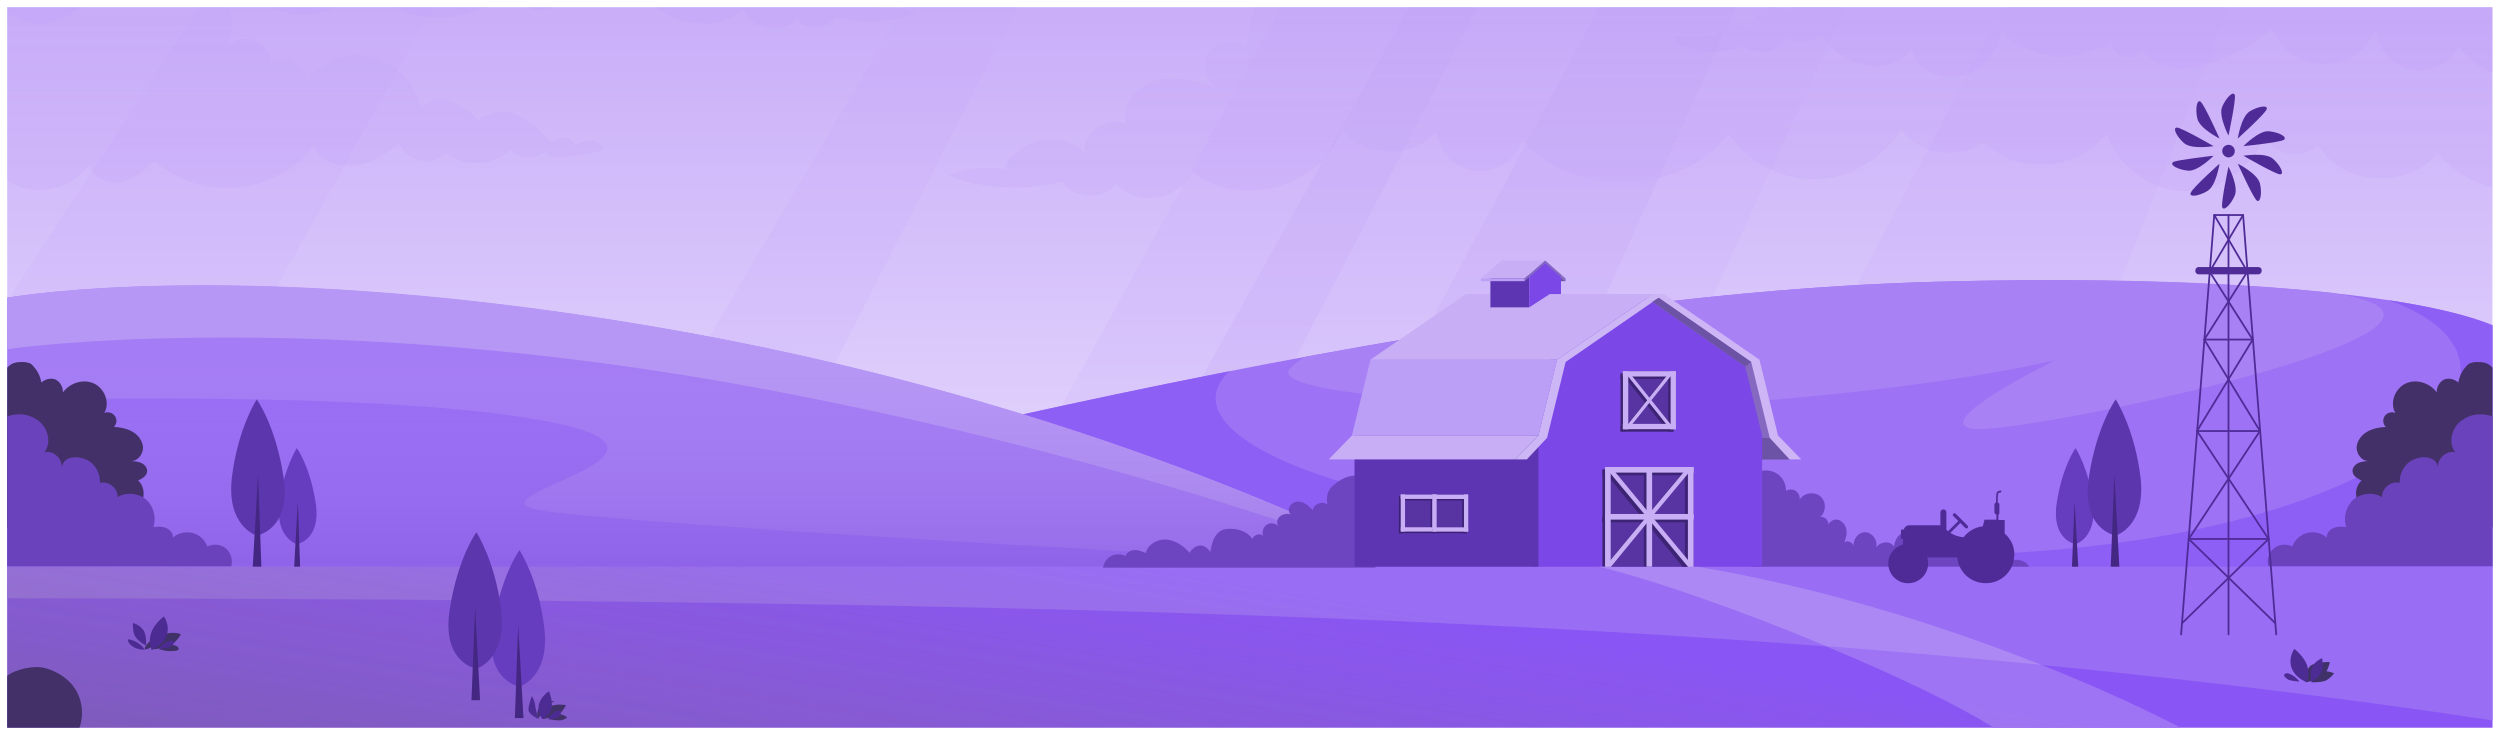 <svg width="1388" height="408" viewBox="0 0 1388 408" fill="none" xmlns="http://www.w3.org/2000/svg">
<g clip-path="url(#clip0_3429:22292)" filter="url(#filter0_d_3429:22292)">
<path d="M1383.82 -235H4V684.496H1383.82V-235Z" fill="url(#paint0_linear_3429:22292)"/>
<path d="M1383.82 -27.93C1381.06 -26.09 1379.58 -23.884 1380.5 -21.493C1376.27 -31.975 1366.15 -39.883 1354.93 -41.538C1343.71 -43.193 1331.75 -38.412 1324.76 -29.585C1326.97 -43.929 1315.93 -59.008 1301.76 -61.399C1287.41 -63.79 1272.14 -53.308 1269.38 -39.147C1269.02 -52.388 1249.15 -59.744 1240.13 -49.997C1239.95 -63.606 1231.48 -76.663 1219.16 -82.18C1206.83 -87.697 1191.38 -85.306 1181.26 -76.479C1184.57 -94.869 1169.48 -112.707 1151.64 -118.224C1135.08 -123.189 1118.34 -116.753 1103.25 -109.213C1101.23 -129.258 1082.83 -143.97 1064.07 -151.326C1035.55 -162.36 1001.88 -161.256 975.391 -145.993C948.898 -130.729 930.685 -100.754 931.972 -70.226C912.471 -80.525 884.691 -69.123 878.252 -47.974C875.676 -65.997 857.83 -80.525 839.617 -79.421C821.403 -78.318 805.397 -61.767 805.029 -43.561C800.614 -51.101 788.288 -50.917 782.4 -44.48C776.513 -38.044 776.329 -27.746 779.641 -19.654C774.122 -24.803 763.267 -19.838 763.451 -12.298C757.932 -30.32 732.359 -35.837 716.353 -25.907C700.347 -15.976 693.172 3.885 692.252 22.827C686.733 17.677 676.982 18.229 672.199 23.93C667.416 29.631 668.52 39.377 674.407 43.975C663.736 40.849 652.514 37.906 641.843 40.665C631.173 43.423 621.79 54.641 625.101 65.123C615.167 59.606 600.633 69.537 602.288 80.755C589.594 67.698 564.022 73.031 557.398 89.95C546.912 88.295 536.057 89.582 526.123 93.628C546.36 100.984 568.989 102.087 589.778 96.754C596.217 106.501 612.591 107.236 619.766 98.041C630.805 111.098 655.641 107.052 661.712 91.053C687.653 112.937 734.383 99.88 745.237 67.698C757.196 83.697 784.424 84.433 797.302 69.169C798.59 80.203 808.341 89.766 819.379 90.869C830.418 91.973 841.824 84.617 845.32 74.135C874.02 106.869 933.26 104.846 959.753 70.273C970.239 86.088 989.373 96.018 1008.32 95.467C1027.27 94.915 1045.85 84.065 1055.42 67.698C1065.35 81.858 1087.62 85.352 1101.41 74.87C1119.63 93.444 1154.21 90.869 1169.67 70.089C1175.56 88.295 1193.59 101.719 1212.72 102.087C1231.85 102.455 1250.43 89.766 1257.06 71.744C1262.21 82.41 1278.77 84.984 1287.05 76.525C1300.11 98.961 1337.27 101.535 1353.28 80.939C1361.19 90.318 1371.86 96.938 1383.63 100.248V-27.93H1383.82Z" fill="url(#paint1_linear_3429:22292)"/>
<path d="M486.936 0.759C482.336 -11.195 464.123 -14.873 455.108 -5.678C456.212 -13.769 446.093 -20.758 438.918 -16.712C441.31 -24.252 434.687 -31.975 427.144 -33.998C419.601 -36.021 411.69 -33.814 404.147 -31.608C408.378 -34.734 409.114 -41.722 405.802 -45.768C402.307 -49.814 395.5 -50.181 391.636 -46.687C391.084 -60.112 385.933 -74.088 374.527 -81.26C363.12 -88.249 345.091 -84.387 341.227 -71.514C341.411 -76.847 333.684 -80.341 329.821 -76.663C332.212 -82.364 332.028 -89.536 327.797 -94.317C323.565 -98.915 314.919 -99.099 311.791 -93.765C311.423 -106.638 300.201 -118.408 287.322 -119.144C274.444 -119.879 261.75 -109.765 259.91 -96.892C255.311 -111.971 235.809 -120.063 221.827 -112.707C222.747 -134.407 209.869 -155.556 191.103 -166.406C172.338 -177.256 148.421 -177.991 128.183 -170.267C114.753 -165.118 101.875 -154.636 100.403 -140.476C89.916 -145.809 78.142 -150.406 66.368 -146.728C53.673 -142.867 42.819 -130.177 45.211 -117.305C38.035 -123.557 26.997 -125.212 18.35 -121.35C10.991 -118.04 5.656 -111.052 4 -103.328V3.517C9.519 7.195 16.142 9.218 22.765 9.218C36.38 9.034 49.074 -0.529 53.305 -13.585C64.16 1.127 88.813 2.965 101.691 -10.091C111.442 -2.735 127.264 -5.126 134.255 -15.241C141.062 -3.655 154.124 4.069 167.554 4.437C180.984 4.804 194.415 -2.184 201.958 -13.402C220.723 11.057 262.67 12.528 282.907 -10.643C285.482 -3.103 293.393 2.046 301.304 1.31C309.215 0.575 316.022 -6.229 316.942 -14.137C325.957 -3.287 345.275 -3.839 353.737 -15.057C361.464 7.747 394.396 16.942 412.793 1.494C417.209 12.712 434.687 15.655 442.414 6.46C447.565 13.08 459.155 12.528 463.755 5.54C478.473 9.402 494.479 8.482 508.829 3.333C502.022 0.391 494.295 -0.529 486.936 0.759Z" fill="url(#paint2_linear_3429:22292)"/>
<path d="M328.717 73.951C325.405 73.951 322.094 74.87 319.15 76.709C318.23 73.399 313.999 71.376 310.871 72.847C309.951 73.399 309.031 74.134 307.927 74.318C305.536 74.87 303.512 72.663 301.856 70.824C297.257 65.491 291.554 60.71 284.747 58.871C277.94 57.032 269.845 58.503 265.061 63.652C267.269 61.261 252.919 53.17 251.263 52.618C244.824 50.595 238.385 50.779 233.417 55.928C230.842 42.504 219.987 30.918 206.741 27.608C193.495 24.298 178.409 29.631 169.946 40.297C169.946 31.102 156.884 25.217 149.893 31.102C150.996 20.068 134.255 12.896 126.896 21.172C132.231 5.724 124.872 -13.034 110.338 -20.574C95.804 -28.113 76.118 -23.332 66.736 -9.907C66.552 -21.125 66.184 -32.711 60.664 -42.274C55.145 -51.837 42.267 -58.273 32.516 -52.94C37.852 -61.951 27.733 -75.192 17.614 -72.617C24.237 -74.088 20.558 -92.294 19.086 -95.788C16.142 -103.144 10.807 -108.294 4 -111.788V95.835C5.656 97.122 7.496 98.225 9.519 99.145C13.567 100.8 17.982 101.535 22.398 101.535C33.068 101.351 43.555 96.018 49.626 87.375C50.914 94.731 59.928 98.593 67.104 97.122C74.463 95.651 80.35 90.318 85.685 85.168C98.011 96.202 115.121 101.719 131.495 100.248C148.053 98.777 163.691 90.317 173.993 77.445C177.857 85.72 188.343 89.214 197.358 87.743C206.373 86.456 214.284 81.306 221.827 75.973C225.506 85.72 240.408 88.662 247.584 80.939C257.886 89.03 274.076 88.111 283.459 79.1C288.242 84.433 297.257 84.984 302.592 80.203C304.616 83.881 309.951 83.697 313.999 83.145C319.702 82.226 325.589 81.49 331.292 80.571C332.212 80.387 333.132 80.203 333.868 79.651C336.26 77.261 332.028 73.767 328.717 73.951Z" fill="url(#paint3_linear_3429:22292)"/>
<path d="M1383.82 -168.796C1378.66 -170.084 1373.15 -170.267 1367.81 -169.348C1348.68 -166.222 1334.88 -149.671 1332.12 -131.097C1326.05 -138.453 1313.91 -144.338 1304.52 -144.522C1297.72 -144.522 1290.91 -141.763 1286.12 -136.798C1281.34 -131.832 1278.77 -125.028 1279.13 -118.224C1273.8 -118.96 1267.36 -120.247 1262.58 -116.753C1258.34 -113.81 1256.5 -107.742 1257.98 -102.96C1251.17 -109.581 1241.79 -113.81 1232.22 -113.626C1222.65 -113.443 1213.09 -108.661 1207.94 -100.754C1205.18 -96.524 1203.7 -91.559 1202.6 -86.777C1200.58 -78.686 1202.05 -71.698 1201.86 -63.79C1195.24 -66.732 1188.43 -68.939 1181.26 -65.445C1174.82 -62.319 1170.22 -55.331 1170.04 -47.974C1144.83 -73.904 1109.69 -37.86 1102.15 -13.585C1096.26 -21.309 1088.9 -28.665 1079.34 -30.136C1069.77 -31.424 1058.73 -23.516 1060.76 -13.953C1053.95 -17.263 1046.77 -20.573 1039.23 -20.022C1030.22 -19.47 1025.98 -12.85 1022.86 -5.31C1019.18 -10.827 1011.27 -13.034 1005.01 -10.643C998.755 -8.252 994.524 -1.816 994.156 4.988C992.5 0.023 985.693 -2 980.91 0.023C975.942 2.046 972.999 7.195 971.895 12.344C967.479 9.034 962.144 8.115 957.545 11.425C955.705 12.712 954.233 14.367 952.21 15.287C949.818 16.39 947.242 16.39 944.667 16.39C939.699 16.39 934.916 16.39 929.949 16.206C928.845 18.229 931.236 20.436 933.444 21.355C943.747 25.953 957.361 25.953 967.848 21.355C974.655 27.608 987.165 25.217 991.212 16.942C997.467 20.068 1005.56 19.7 1011.45 15.655C1022.12 31.838 1046.59 40.481 1061.31 23.378C1064.07 35.148 1078.6 41.584 1090.01 38.09C1101.6 34.596 1109.51 23.378 1111.9 11.609C1110.43 18.597 1134.16 26.505 1138.58 27.24C1151.45 29.447 1161.02 24.298 1172.61 19.517C1172.8 23.378 1175.74 26.872 1179.42 27.792C1183.1 28.711 1187.33 27.24 1189.54 23.93C1193.59 29.631 1200.58 32.941 1207.57 33.861C1214.56 34.596 1221.73 33.125 1228.36 30.734C1239.58 26.689 1252.46 19.884 1261.29 11.609C1265.7 23.195 1277.66 31.47 1290.17 31.654C1302.68 31.838 1314.64 23.562 1319.42 12.161C1319.79 22.827 1328.07 32.573 1338.56 34.596C1348.86 36.803 1360.45 31.102 1365.05 21.539C1369.65 28.344 1376.27 33.493 1384 36.435V-168.796H1383.82Z" fill="url(#paint4_linear_3429:22292)"/>
<path opacity="0.15" d="M1330.1 -235L1100.31 347.409H929.213L1235.53 -235H1330.1Z" fill="#C1A1F7"/>
<path opacity="0.15" d="M1132.14 -235L865.373 347.409H520.051L840.537 -235H1132.14Z" fill="#C1A1F7"/>
<path opacity="0.2" d="M1070.14 -235L806.685 347.409H702.003L1013.47 -235H1070.14Z" fill="#C1A1F7"/>
<path opacity="0.2" d="M942.459 -235L640.004 347.409H587.938L913.575 -235H942.459Z" fill="#C1A1F7"/>
<path opacity="0.15" d="M684.709 -235L387.221 347.409H297.073L639.819 -235H684.709Z" fill="#C1A1F7"/>
<path opacity="0.15" d="M371.215 -235L46.682 347.409H4V163.142L264.141 -235H371.215Z" fill="#C1A1F7"/>
<path d="M1383.82 176.565C1332.12 155.785 1202.05 148.98 1073.08 152.474C813.86 159.647 483.808 243.321 216.676 310.996H1383.82V176.565Z" fill="#9D72F5"/>
<path d="M993.604 217.208C1093.13 208.197 1141.34 195.876 1141.34 195.876C1141.34 195.876 1070.32 230.449 1095.34 234.127C1120.36 237.989 1412.33 176.934 1296.24 158.912V158.728C1234.24 151.924 1153.48 150.085 1073.27 152.475C966.007 155.418 846.423 171.601 724.448 194.221C721.136 196.243 718.376 198.266 716.169 200.657C700.163 218.679 893.889 226.219 993.604 217.208Z" fill="#A881F4"/>
<path d="M1383.82 176.566C1369.83 170.865 1349.96 166.268 1325.86 162.59C1441.4 203.048 1301.95 324.237 993.604 301.434C701.083 279.734 652.514 229.161 682.686 202.128C623.63 213.714 564.39 226.587 505.701 240.195L501.102 310.629H1383.82V176.566Z" fill="#8D5FF5"/>
<path d="M780.745 310.629C780.745 310.629 621.79 224.012 379.862 180.428C137.934 137.028 4 161.303 4 161.303V310.629H780.745Z" fill="#A37BF5"/>
<path d="M426.408 212.427C640.003 252.884 780.745 310.445 780.745 310.445C780.745 310.445 621.79 223.828 379.862 180.244C137.934 136.66 4 161.303 4 161.303V189.807C4 189.807 176.201 165.164 426.408 212.427Z" fill="#B697F5"/>
<path d="M4 218.311C4 218.311 208.213 212.059 302.592 229.713C396.972 247.367 265.429 269.987 295.969 278.446C326.509 286.906 780.56 310.629 780.56 310.629H4V218.311Z" fill="#966AF5"/>
<path d="M780.745 310.629C780.745 310.629 621.79 224.012 379.862 180.428C137.934 137.028 4 161.303 4 161.303V310.629H780.745Z" fill="url(#paint5_linear_3429:22292)"/>
<path d="M1383.82 200.105C1381.24 197.347 1378.85 196.979 1375.17 196.979C1374.06 196.979 1372.78 197.163 1371.67 197.531C1370.57 197.899 1369.83 198.634 1369.1 199.554C1366.89 201.944 1365.42 205.071 1364.87 208.381C1362.84 206.542 1359.53 205.622 1356.96 206.726C1354.38 208.013 1352.72 210.955 1352.91 213.898C1349.04 208.565 1341.5 206.174 1335.61 208.933C1329.73 211.691 1326.6 219.599 1329.91 225.3C1327.89 224.38 1325.31 225.116 1324.02 226.955C1322.74 228.794 1322.92 231.368 1324.58 233.023C1320.9 233.207 1317.22 233.943 1314.09 235.782C1310.96 237.621 1308.57 240.931 1308.39 244.425C1308.39 248.103 1311.15 251.781 1314.64 251.965C1312.62 252.149 1310.59 252.333 1308.94 253.252C1307.28 254.172 1305.81 256.011 1306.18 258.034C1306.55 260.424 1308.94 261.712 1311.15 262.815C1307.28 266.125 1307.1 272.746 1310.41 276.791C1313.72 280.837 1319.61 282.124 1324.58 280.837C1324.58 284.883 1327.15 288.561 1330.46 290.768C1333.77 292.974 1337.82 293.894 1341.87 294.262C1348.31 294.63 1355.3 293.342 1360.08 288.745H1383.82C1383.82 288.561 1383.82 200.105 1383.82 200.105Z" fill="#433068"/>
<path d="M1383.82 227.139C1377.56 225.116 1371.67 225.667 1366.34 229.713C1361 233.759 1359.16 242.034 1363.21 247.184C1358.43 245.712 1352.91 250.678 1353.64 255.643C1352.36 248.103 1342.61 249.023 1337.82 252.333C1334.14 255.091 1332.12 259.689 1332.3 264.102C1327.52 262.815 1322.18 267.229 1322.55 272.01C1317.77 269.068 1311.15 269.619 1306.73 273.297C1302.5 276.975 1300.84 283.412 1302.68 288.561C1300.29 288.377 1297.9 288.193 1295.69 289.113C1293.48 290.032 1291.64 292.055 1291.83 294.446C1288.88 291.871 1284.65 290.952 1280.97 291.871C1277.29 292.791 1273.98 295.733 1272.69 299.411C1269.38 297.756 1265.15 298.124 1262.39 300.514C1259.63 302.905 1258.34 306.951 1259.45 310.445H1383.82V227.139Z" fill="#6A42BC"/>
<path d="M1383.82 310.629H4V684.496H1383.82V310.629Z" fill="#8955F5"/>
<path d="M1383.82 395.958C1000.04 338.214 597.321 329.019 4 328.099V310.629H1383.82V395.958Z" fill="#996DF4"/>
<path d="M4 684.496V439.91C4 439.91 480.312 381.982 851.023 412.693C1221.73 443.404 1383.82 513.653 1383.82 513.653V684.496H4Z" fill="#97880F"/>
<path d="M887.082 310.629C944.85 324.237 1087.62 380.878 1122.75 411.222C1141.89 427.589 1114.48 430.347 1038.49 462.346C964.168 493.608 907.319 537.376 859.486 583.535C811.652 629.694 723.896 684.496 525.386 684.496H982.749C982.749 684.496 1001.7 660.405 1028.19 612.223C1056.52 560.548 1065.35 537.56 1155.13 497.47C1244.73 457.38 1277.29 449.105 1258.53 430.163C1234.98 406.624 1092.03 335.639 941.539 310.445H887.082V310.629Z" fill="#9E74F4"/>
<path d="M1133.06 365.063C1078.05 343.179 1010.53 322.03 941.355 310.445H887.083C916.151 317.249 966.744 334.903 1014.21 354.765C1054.5 357.891 1094.05 361.385 1133.06 365.063Z" fill="#AC88F4"/>
<path d="M1383.82 310.629H4V684.496H1383.82V310.629Z" fill="url(#paint6_linear_3429:22292)"/>
<path d="M4 200.105C6.576 197.347 8.967 196.979 12.647 196.979C13.751 196.979 15.039 197.163 16.142 197.531C17.246 197.899 17.982 198.634 18.718 199.554C20.926 201.944 22.398 205.071 22.95 208.381C24.973 206.542 28.285 205.622 30.86 206.726C33.436 208.013 35.092 210.955 34.908 213.898C38.771 208.565 46.314 206.174 52.202 208.933C58.089 211.691 61.216 219.599 57.905 225.3C59.928 224.38 62.504 225.116 63.792 226.955C65.08 228.794 64.896 231.368 63.24 233.023C66.92 233.207 70.599 233.943 73.727 235.782C76.854 237.621 79.246 240.931 79.43 244.425C79.43 248.103 76.67 251.781 73.175 251.965C75.198 252.149 77.222 252.333 78.878 253.252C80.534 254.172 82.006 256.011 81.638 258.034C81.27 260.424 78.878 261.712 76.67 262.815C80.534 266.125 80.718 272.746 77.406 276.791C74.095 280.837 68.207 282.124 63.24 280.837C63.24 284.883 60.664 288.561 57.353 290.768C54.041 292.974 49.994 293.894 45.946 294.262C39.507 294.63 32.516 293.342 27.733 288.745H4C4 288.561 4 200.105 4 200.105Z" fill="#433068"/>
<path d="M4 227.139C10.255 225.116 16.142 225.667 21.478 229.713C26.813 233.759 28.653 242.034 24.605 247.184C29.389 245.712 34.908 250.678 34.172 255.643C35.46 248.103 45.211 249.023 49.994 252.333C53.673 255.091 55.697 259.689 55.513 264.102C60.297 262.815 65.632 267.229 65.264 272.01C70.047 269.068 76.67 269.619 81.086 273.297C85.317 276.975 86.973 283.412 85.133 288.561C87.525 288.377 89.916 288.193 92.124 289.113C94.332 290.032 96.172 292.055 95.988 294.446C98.931 291.871 103.163 290.952 106.842 291.871C110.522 292.791 113.833 295.733 115.121 299.411C118.433 297.756 122.664 298.124 125.424 300.514C128.183 302.905 129.471 306.951 128.367 310.445H4V227.139Z" fill="#6A42BC"/>
<path d="M153.204 493.057C141.43 492.321 129.655 491.77 117.697 491.402C94.148 490.85 70.415 491.034 46.866 492.137C36.564 492.689 26.077 493.241 15.774 494.16L4 493.792V371.316C4 370.764 10.991 366.35 20.742 366.35C27.181 366.35 35.276 370.764 39.507 375.545C45.946 382.717 47.418 393.935 43.003 402.578C47.786 398.9 55.329 401.107 59.193 405.705C63.056 410.302 64.344 416.739 65.08 422.807C68.207 418.578 72.439 414.716 77.406 413.245C82.558 411.589 88.445 412.325 92.308 416.003C95.988 419.497 97.276 424.83 96.908 429.979C96.54 434.945 94.516 439.91 92.676 444.507C96.908 444.14 101.139 445.795 103.899 448.921C106.658 452.047 107.946 456.461 107.21 460.507C110.706 458.116 115.673 458.3 119.169 460.874C123.768 464.369 123.032 470.437 123.4 475.586C128.919 472.828 136.462 476.69 137.75 482.758C138.67 479.632 143.085 478.713 147.133 479.264C149.341 479.632 151.364 482.391 151.732 484.597C153.204 483.31 155.228 483.126 157.068 483.678C158.907 484.23 160.379 485.517 161.483 486.988C162.403 488.275 163.139 489.747 162.771 491.218C162.035 494.896 155.78 493.241 153.204 493.057Z" fill="#433068"/>
<path d="M1283.37 374.81C1283.37 374.81 1283.37 370.58 1287.41 369.109C1291.46 367.638 1295.88 369.844 1295.88 369.844C1295.88 369.844 1293.85 372.787 1290.72 374.074C1287.41 374.994 1283.37 374.81 1283.37 374.81Z" fill="#403168"/>
<path d="M1280.42 374.81C1280.42 374.81 1279.32 366.166 1284.65 364.695C1289.99 363.224 1293.48 363.592 1293.48 363.592C1293.48 363.592 1292.56 370.028 1288.15 372.051C1283.73 374.258 1280.42 374.81 1280.42 374.81Z" fill="#403168"/>
<path d="M1273.8 356.236C1271.22 360.282 1270.67 365.431 1273.8 369.66C1276.19 372.971 1280.61 374.81 1280.61 374.81C1280.61 374.81 1282.63 370.764 1280.97 365.615C1279.32 360.466 1273.8 356.236 1273.8 356.236Z" fill="#4C2B93"/>
<path d="M1283.37 374.81C1283.37 374.81 1282.08 368.741 1284.1 365.615C1286.13 362.488 1289.25 361.385 1289.25 361.385C1289.25 361.385 1289.99 365.799 1289.25 368.189C1287.97 372.051 1283.37 374.81 1283.37 374.81Z" fill="#4C2B93"/>
<path d="M1276.56 374.442C1275.64 372.603 1271.22 369.293 1269.2 369.844C1267.18 370.396 1268.28 372.051 1270.49 373.339C1271.96 374.074 1276.56 374.442 1276.56 374.442Z" fill="#4C2B93"/>
<path d="M298.729 394.855C298.729 394.855 296.889 390.441 300.753 387.499C304.432 384.556 307.928 385.292 307.928 385.292C307.928 385.292 303.328 386.947 302.592 388.786C302.04 390.809 298.729 394.855 298.729 394.855Z" fill="#403168"/>
<path d="M301.305 395.222C301.305 395.222 302.041 390.441 305.352 388.418C308.664 386.395 314.183 387.499 314.183 387.499C314.183 387.499 312.159 392.096 309.032 393.383C305.352 394.487 301.305 395.222 301.305 395.222Z" fill="#403168"/>
<path d="M304.432 395.222C304.432 395.222 307.559 392.28 310.319 392.464C313.078 392.648 314.918 394.303 314.918 394.303C314.918 394.303 313.078 395.958 310.687 395.958C308.111 395.958 304.432 395.222 304.432 395.222Z" fill="#403168"/>
<path d="M301.305 395.222C301.305 395.222 298.177 392.464 299.097 387.499C300.201 382.533 304.8 379.775 304.8 379.775C304.8 379.775 307.008 385.108 306.272 388.97C305.72 392.832 301.305 395.222 301.305 395.222Z" fill="#4C2B93"/>
<path d="M298.913 395.222C298.913 395.222 293.394 392.648 293.394 390.073C293.394 387.499 295.233 382.533 295.233 382.533C295.233 382.533 296.889 384.556 297.073 387.499C297.441 390.257 298.913 395.222 298.913 395.222Z" fill="#4C2B93"/>
<path d="M304.432 395.222C304.432 395.222 307.008 389.889 311.423 390.625C311.423 390.625 312.527 395.406 304.432 395.222Z" fill="#4C2B93"/>
<path d="M80.35 356.604C79.982 353.661 87.157 348.512 88.261 349.432C89.365 350.351 87.157 352.374 85.133 354.397C82.926 356.42 80.35 356.604 80.35 356.604Z" fill="#403168"/>
<path d="M84.214 356.604C84.214 356.604 85.134 349.983 91.021 348.144C96.908 346.305 100.404 348.144 100.404 348.144C100.404 348.144 98.196 352.742 93.965 354.397C89.917 356.236 84.214 356.604 84.214 356.604Z" fill="#403168"/>
<path d="M98.932 355.5C98.196 354.029 92.125 352.558 88.261 356.42C88.261 356.42 92.309 357.707 94.7 357.523C97.092 357.339 100.036 357.523 98.932 355.5Z" fill="#403168"/>
<path d="M91.02 338.214C93.596 342.26 94.148 347.409 91.02 351.638C88.629 354.949 84.213 356.788 84.213 356.788C84.213 356.788 82.189 352.742 83.845 347.593C85.501 342.259 91.02 338.214 91.02 338.214Z" fill="#4C2B93"/>
<path d="M81.086 354.397C81.086 354.397 81.638 348.144 79.246 345.386C76.855 342.443 73.727 341.892 73.727 341.892C73.727 341.892 73.727 346.489 74.647 348.512C76.303 352.19 81.086 354.397 81.086 354.397Z" fill="#4C2B93"/>
<path d="M88.261 356.236C89.181 354.397 93.597 351.087 95.62 351.638C97.644 352.19 96.54 353.845 94.332 355.132C92.677 356.052 88.261 356.236 88.261 356.236Z" fill="#4C2B93"/>
<path d="M80.35 356.604C80.35 356.604 77.406 351.822 71.151 350.903C71.151 350.903 70.415 352.926 73.727 354.949C77.038 357.155 80.35 356.604 80.35 356.604Z" fill="#4C2B93"/>
<path d="M1152.37 244.793C1152.37 244.793 1145.02 254.724 1141.89 275.32C1138.76 295.917 1152.37 298.124 1152.37 298.124C1152.37 298.124 1164.33 294.63 1162.13 275.32C1159.73 256.195 1152.37 244.793 1152.37 244.793Z" fill="#663DBF"/>
<path d="M1151.82 274.217L1150.35 310.629H1153.85L1151.82 274.217Z" fill="#442783"/>
<path d="M1174.64 217.76C1174.64 217.76 1164.15 231.92 1159.73 260.976C1155.32 290.216 1174.64 293.342 1174.64 293.342C1174.64 293.342 1191.56 288.377 1188.43 261.16C1185.12 233.759 1174.64 217.76 1174.64 217.76Z" fill="#5C36AD"/>
<path d="M1173.9 259.321L1171.88 310.629H1176.66L1173.9 259.321Z" fill="#442783"/>
<path d="M164.795 244.793C164.795 244.793 172.154 254.724 175.281 275.32C178.409 295.917 164.795 298.124 164.795 298.124C164.795 298.124 152.836 294.63 155.044 275.32C157.436 256.195 164.795 244.793 164.795 244.793Z" fill="#663DBF"/>
<path d="M165.346 274.217L166.634 310.629H163.323L165.346 274.217Z" fill="#442783"/>
<path d="M142.533 217.76C142.533 217.76 153.02 231.92 157.435 260.976C161.851 290.216 142.533 293.342 142.533 293.342C142.533 293.342 125.608 288.377 128.735 261.16C132.047 233.759 142.533 217.76 142.533 217.76Z" fill="#5C36AD"/>
<path d="M143.269 259.321L145.109 310.629H140.326L143.269 259.321Z" fill="#442783"/>
<path d="M288.426 301.434C288.426 301.434 277.94 315.594 273.524 344.834C269.109 374.074 288.426 377.2 288.426 377.2C288.426 377.2 305.352 372.235 302.224 344.834C299.097 317.617 288.426 301.434 288.426 301.434Z" fill="#663DBF"/>
<path d="M287.69 343.179L285.851 394.671H290.634L287.69 343.179Z" fill="#442783"/>
<path d="M264.509 291.503C264.509 291.503 254.023 305.664 249.607 334.903C245.192 364.143 264.509 367.27 264.509 367.27C264.509 367.27 281.435 362.304 278.307 334.903C274.996 307.686 264.509 291.503 264.509 291.503Z" fill="#5C36AD"/>
<path d="M263.773 333.248L261.75 384.74H266.533L263.773 333.248Z" fill="#442783"/>
<path d="M972.999 310.445L973.183 310.629H1126.62C1124.59 307.135 1119.44 305.664 1115.95 307.686C1113.56 304.192 1108.22 303.457 1104.91 306.031C1104.17 304.192 1102.33 302.721 1100.31 302.537C1098.29 302.537 1096.26 303.825 1095.53 305.664C1094.61 304.192 1093.32 302.721 1091.48 302.353C1089.82 301.986 1087.62 302.905 1087.25 304.744C1086.51 302.721 1084.67 301.066 1082.46 300.698C1080.26 300.33 1078.05 301.434 1076.76 303.089C1077.13 301.25 1076.21 299.043 1074.37 298.308C1072.53 297.572 1070.32 298.124 1069.22 299.595C1069.59 295.917 1068.67 292.975 1065.35 291.503C1062.96 290.4 1059.28 290.216 1056.89 291.503C1053.58 293.158 1052.48 295.181 1051.37 299.411C1049.53 295.917 1043.83 296.653 1041.62 299.963C1042.73 296.101 1039.6 291.687 1035.73 291.503C1031.69 291.319 1028.38 295.733 1029.3 299.595C1028.93 297.204 1025.8 295.733 1023.96 297.02C1024.88 294.814 1025.62 292.239 1025.06 289.664C1024.51 287.274 1022.67 285.067 1020.28 284.515C1018.26 284.147 1015.87 285.435 1015.13 287.274C1015.31 284.883 1012.92 282.492 1010.53 283.044C1014.03 280.286 1014.03 274.217 1010.53 271.458C1007.22 268.7 1001.33 269.619 999.124 273.481C999.492 271.642 998.572 269.619 996.916 268.516C995.26 267.413 993.052 267.596 991.581 268.516C991.764 264.838 989.741 260.976 986.613 258.953C983.486 256.93 979.254 256.563 975.943 258.218C974.287 258.953 972.999 259.505 972.079 260.976C971.159 262.447 970.791 264.286 970.607 266.125C968.768 277.159 968.768 288.377 970.423 299.411C970.423 302.537 970.791 308.606 972.999 310.445Z" fill="#6D45C0"/>
<path d="M763.634 310.629C766.026 308.054 767.13 304.376 767.498 300.514C768.234 291.503 767.682 282.308 766.21 273.481C764.922 265.574 760.691 259.137 751.676 260.057C747.077 260.424 742.845 262.999 739.534 266.125C736.59 268.884 736.406 272.562 736.958 276.24C734.382 273.849 729.231 275.688 728.863 279.366C727.391 277.711 725.736 276.056 723.712 275.136C721.688 274.217 719.112 274.217 717.273 275.688C715.433 277.159 714.881 279.918 716.537 281.573C714.513 281.021 712.305 281.389 710.65 282.676C708.994 283.963 708.626 286.538 709.73 288.193C708.074 286.354 705.13 285.986 703.107 287.458C701.083 288.929 700.347 291.871 701.635 294.078C700.163 291.503 696.3 292.791 695.196 295.181C693.172 291.687 688.757 290.032 684.709 289.664C682.501 289.48 680.11 289.48 678.086 290.584C674.038 292.607 672.751 297.756 672.015 302.353C671.095 301.25 669.991 299.963 668.703 299.411C665.392 297.756 662.08 300.147 660.424 302.905C657.113 299.043 652.697 296.101 647.73 295.549C642.763 295.181 637.243 298.124 636.14 303.089C634.116 302.169 632.092 301.25 629.884 301.434C627.677 301.434 625.469 302.721 624.917 304.744C622.525 303.457 619.214 303.457 616.822 304.744C614.43 306.031 612.775 308.422 612.407 311.18H763.634V310.629Z" fill="#6D45C0"/>
<path d="M993.604 251.046H971.711V237.805L911.183 163.694L917.622 159.28L973.919 195.692L984.773 237.805L993.604 251.046Z" fill="#8569C0"/>
<path d="M993.605 251.046L982.566 239.092H971.711V251.046H993.605Z" fill="#6C53A6"/>
<path d="M850.471 237.805L860.774 195.692L912.287 160.016L968.951 199.554L978.334 237.805V310.629H850.471V237.805Z" fill="#7B47E7"/>
<path d="M854.151 237.805H752.044V310.629H854.151V237.805Z" fill="#5D35B2"/>
<path d="M750.572 237.805L760.875 195.692H864.453L854.15 237.805H750.572Z" fill="#BB9FF6"/>
<path d="M760.875 195.692L813.86 159.28H917.623L864.454 195.692H760.875Z" fill="#C8AEF5"/>
<path d="M841.273 251.046H737.694L750.573 237.805H854.151L841.273 251.046Z" fill="#C8AEF5"/>
<path d="M923.878 159.28L869.237 196.979L858.935 239.092L847.712 251.046H841.273L854.151 237.805L864.454 195.692L917.623 159.28H923.878Z" fill="#CCB6F6"/>
<path d="M917.623 159.28L972.263 196.979L982.566 239.092L993.604 251.046H1000.04L987.165 237.805L976.863 195.692L923.878 159.28H917.623Z" fill="#CEB5F6"/>
<path d="M968.951 199.554L972.263 196.979L920.934 161.303L917.438 163.51L968.951 199.554Z" fill="#6C53A6"/>
<path d="M869.237 152.108H866.661V149.901L869.237 152.108Z" fill="#6C53A6"/>
<path d="M848.999 148.614H827.474V166.636H848.999V148.614Z" fill="#5D35B2"/>
<path d="M849 166.636L860.406 159.28H866.662V148.614L857.831 140.706L849 148.614V166.636Z" fill="#7B47E7"/>
<path d="M822.139 150.637L833.546 140.706H857.83L846.424 150.637H822.139Z" fill="#C8AEF5"/>
<path d="M846.608 150.637H822.139V152.108H846.608V150.637Z" fill="#BB9FF4"/>
<path d="M846.424 152.108L857.83 142.177V140.706L846.424 150.637V152.108Z" fill="#8569C0"/>
<path d="M869.237 152.108L857.831 142.177V140.706L869.237 150.637V152.108Z" fill="#8569C0"/>
<path d="M940.251 255.275H891.13V310.629H940.251V255.275Z" fill="#5834A2"/>
<path d="M892.784 256.746H889.657V310.445H892.784V256.746Z" fill="#3D2373"/>
<path d="M938.595 256.746H935.468V310.445H938.595V256.746Z" fill="#3D2373"/>
<path d="M915.783 256.746H912.655V310.445H915.783V256.746Z" fill="#3D2373"/>
<path d="M889.708 256.738V259.864H938.829V256.738H889.708Z" fill="#3D2373"/>
<path d="M889.543 282.831V285.958H938.665V282.831H889.543Z" fill="#3D2373"/>
<path d="M935.468 256.746L912.655 284.515H915.783L938.596 256.746H935.468Z" fill="#3D2373"/>
<path d="M892.784 256.746L915.781 284.515H912.654L889.657 256.746H892.784Z" fill="#3D2373"/>
<path d="M934.18 310.629L912.655 284.515H915.783L937.308 310.629H934.18Z" fill="#3D2373"/>
<path d="M894.073 310.629L915.783 284.515H912.655L890.946 310.629H894.073Z" fill="#3D2373"/>
<path d="M894.257 255.275H891.13V310.628H894.257V255.275Z" fill="#C8AEF5"/>
<path d="M940.251 255.275H937.124V310.629H940.251V255.275Z" fill="#C8AEF5"/>
<path d="M917.255 255.275H914.127V310.629H917.255V255.275Z" fill="#C8AEF5"/>
<path d="M891.217 255.266V258.393H940.338V255.266H891.217Z" fill="#C8AEF5"/>
<path d="M891.236 281.36V284.486H940.358V281.36H891.236Z" fill="#C8AEF5"/>
<path d="M937.124 255.275L914.127 282.86H917.255L940.251 255.275H937.124Z" fill="#C8AEF5"/>
<path d="M894.441 255.275L917.254 282.86H914.127L891.13 255.275H894.441Z" fill="#C8AEF5"/>
<path d="M937.124 310.629L914.127 282.86H917.255L940.251 310.629H937.124Z" fill="#C8AEF5"/>
<path d="M894.441 310.629L917.254 282.86H914.127L891.13 310.629H894.441Z" fill="#C8AEF5"/>
<path d="M930.501 202.128H901.064V234.311H930.501V202.128Z" fill="#5834A2"/>
<path d="M899.735 232.708V235.651H929.171V232.708H899.735Z" fill="#3D2373"/>
<path d="M899.734 203.471V206.413H929.17V203.471H899.734Z" fill="#3D2373"/>
<path d="M899.708 235.51H902.651V203.328H899.708V235.51Z" fill="#3D2373"/>
<path d="M926.179 235.51H929.122V203.328H926.179V235.51Z" fill="#3D2373"/>
<path d="M902.72 203.416L926.085 232.656V235.598L902.72 206.358V203.416Z" fill="#3D2373"/>
<path d="M926.085 203.416L902.72 232.656V235.598L926.085 206.358V203.416Z" fill="#3D2373"/>
<path d="M900.988 231.339V234.282H930.424V231.339H900.988Z" fill="#C8AEF5"/>
<path d="M900.986 202.101V205.044H930.422V202.101H900.986Z" fill="#C8AEF5"/>
<path d="M901.061 234.361H904.005V202.178H901.061V234.361Z" fill="#C8AEF5"/>
<path d="M927.532 234.361H930.476V202.178H927.532V234.361Z" fill="#C8AEF5"/>
<path d="M904.008 202.128L927.373 231.368V234.311L904.008 205.071V202.128Z" fill="#C8AEF5"/>
<path d="M927.373 202.128L904.008 231.368V234.311L927.373 205.071V202.128Z" fill="#C8AEF5"/>
<path d="M797.67 270.539H777.801V291.136H797.67V270.539Z" fill="#5834A2"/>
<path d="M776.627 289.577V291.968H796.497V289.577H776.627Z" fill="#3C2074"/>
<path d="M776.734 271.448V273.839H796.604V271.448H776.734Z" fill="#3C2074"/>
<path d="M776.683 292.114H779.075V271.518H776.683V292.114Z" fill="#3C2074"/>
<path d="M794.242 292.07H796.634V272.945H794.242V292.07Z" fill="#3C2074"/>
<path d="M777.724 288.738V291.129H797.593V288.738H777.724Z" fill="#C8AEF5"/>
<path d="M777.647 270.609V273H797.516V270.609H777.647Z" fill="#C8AEF5"/>
<path d="M777.677 291.099H780.068V270.502H777.677V291.099Z" fill="#C8AEF5"/>
<path d="M795.236 291.099H797.627V270.502H795.236V291.099Z" fill="#C8AEF5"/>
<path d="M815.148 270.539H795.278V291.136H815.148V270.539Z" fill="#5834A2"/>
<path d="M795.222 289.59V291.981H814.172V289.59H795.222Z" fill="#3C2074"/>
<path d="M795.329 271.461V273.852H814.278V271.461H795.329Z" fill="#3C2074"/>
<path d="M811.801 292.115H814.192V271.518H811.801V292.115Z" fill="#3C2074"/>
<path d="M795.243 288.779V291.169H815.112V288.779H795.243Z" fill="#C8AEF5"/>
<path d="M795.166 270.65V273.041H815.035V270.65H795.166Z" fill="#C8AEF5"/>
<path d="M795.236 291.099H797.628V270.502H795.236V291.099Z" fill="#C8AEF5"/>
<path d="M812.795 291.099H815.187V270.502H812.795V291.099Z" fill="#C8AEF5"/>
<path d="M1210.95 348.207L1229.35 115.391H1245.36L1263.75 348.207" stroke="#4E2B97" stroke-miterlimit="10" stroke-linecap="round" stroke-linejoin="round"/>
<path d="M1245.36 115.391L1226.77 146.838L1250.69 184.537H1223.83L1247.75 146.838L1229.35 115.391" stroke="#4E2B97" stroke-miterlimit="10" stroke-linecap="round" stroke-linejoin="round"/>
<path d="M1250.69 184.537L1219.78 235.293" stroke="#4E2B97" stroke-miterlimit="10" stroke-linecap="round" stroke-linejoin="round"/>
<path d="M1254.74 235.293L1215.18 295.244H1259.52L1219.78 235.293H1254.74ZM1254.74 235.293L1223.83 184.537" stroke="#4E2B97" stroke-miterlimit="10" stroke-linecap="round" stroke-linejoin="round"/>
<path d="M1215.18 295.244L1263.2 341.955" stroke="#4E2B97" stroke-miterlimit="10" stroke-linecap="round" stroke-linejoin="round"/>
<path d="M1259.52 295.244L1211.5 341.955" stroke="#4E2B97" stroke-miterlimit="10" stroke-linecap="round" stroke-linejoin="round"/>
<path d="M1253.82 144.263H1220.7C1219.6 144.263 1218.86 145.183 1218.86 146.102V146.47C1218.86 147.573 1219.78 148.309 1220.7 148.309H1253.82C1254.92 148.309 1255.66 147.389 1255.66 146.47V146.102C1255.84 145.183 1254.92 144.263 1253.82 144.263Z" fill="#4E2B97"/>
<path d="M1237.26 115.391V348.207" stroke="#4E2B97" stroke-miterlimit="10" stroke-linecap="round" stroke-linejoin="round"/>
<path d="M1233.77 79.898C1233.77 77.876 1235.42 76.404 1237.26 76.404C1239.28 76.404 1240.76 78.059 1240.76 79.898C1240.76 81.921 1239.1 83.393 1237.26 83.393C1235.42 83.393 1233.77 81.737 1233.77 79.898Z" fill="#4E2B97"/>
<path d="M1237.26 71.255C1237.26 71.255 1231.56 60.405 1233.76 55.256C1235.97 50.107 1240.02 46.245 1240.76 48.819C1241.49 51.394 1237.26 71.255 1237.26 71.255Z" fill="#4E2B97"/>
<path d="M1232.29 72.91C1232.29 72.91 1221.26 67.393 1219.97 61.876C1218.68 56.359 1219.78 50.842 1221.81 52.497C1224.01 54.336 1232.29 72.91 1232.29 72.91Z" fill="#4E2B97"/>
<path d="M1228.98 77.14C1228.98 77.14 1216.84 79.163 1212.61 75.485C1208.38 71.807 1205.98 66.658 1208.74 66.842C1211.5 67.025 1228.98 77.14 1228.98 77.14Z" fill="#4E2B97"/>
<path d="M1228.98 82.473C1228.98 82.473 1220.33 91.3 1214.82 90.749C1209.3 90.197 1204.33 87.622 1206.54 85.967C1208.93 84.68 1228.98 82.473 1228.98 82.473Z" fill="#4E2B97"/>
<path d="M1232.29 86.887C1232.29 86.887 1230.45 99.024 1225.67 101.966C1220.89 104.909 1215.18 105.644 1216.29 103.07C1217.21 100.311 1232.29 86.887 1232.29 86.887Z" fill="#4E2B97"/>
<path d="M1237.26 88.542C1237.26 88.542 1242.96 99.392 1240.76 104.541C1238.55 109.69 1234.5 113.552 1233.77 110.977C1233.03 108.403 1237.26 88.542 1237.26 88.542Z" fill="#4E2B97"/>
<path d="M1242.41 86.887C1242.41 86.887 1253.45 92.404 1254.74 97.921C1256.03 103.438 1254.92 108.955 1252.9 107.299C1250.69 105.277 1242.41 86.887 1242.41 86.887Z" fill="#4E2B97"/>
<path d="M1245.54 82.473C1245.54 82.473 1257.68 80.45 1261.91 84.128C1266.14 87.806 1268.54 92.955 1265.78 92.771C1263.02 92.588 1245.54 82.473 1245.54 82.473Z" fill="#4E2B97"/>
<path d="M1245.54 77.14C1245.54 77.14 1254.19 68.313 1259.71 68.865C1265.22 69.416 1270.19 71.991 1267.98 73.646C1265.59 75.117 1245.54 77.14 1245.54 77.14Z" fill="#4E2B97"/>
<path d="M1242.41 72.91C1242.41 72.91 1244.25 60.773 1249.04 57.831C1253.82 54.888 1259.52 54.153 1258.42 56.727C1257.5 59.302 1242.41 72.91 1242.41 72.91Z" fill="#4E2B97"/>
<path fill-rule="evenodd" clip-rule="evenodd" d="M1113 292.239V284.699H1109.51V281.757C1110.06 281.573 1110.06 281.021 1110.06 280.469V276.24C1110.06 275.688 1109.69 275.136 1109.14 274.952C1109.14 273.849 1109.14 271.274 1109.33 270.171C1109.51 269.251 1110.98 269.435 1110.98 269.435L1111.16 268.332C1110.25 268.332 1108.59 268.516 1108.41 270.171C1108.22 271.274 1108.22 273.849 1108.22 274.952C1107.67 275.136 1107.3 275.688 1107.3 276.24V280.285C1107.3 281.021 1107.85 281.573 1108.41 281.757V284.515H1101.78L1100.86 288.193C1096.45 288.745 1092.77 290.951 1090.19 294.262C1087.43 294.078 1084.86 293.158 1082.83 291.871L1088.35 286.354L1091.11 289.113C1091.48 289.48 1092.03 289.48 1092.4 289.113C1092.77 288.745 1092.77 288.193 1092.4 287.825L1085.78 281.205C1085.41 280.837 1084.86 280.837 1084.49 281.205C1084.12 281.573 1084.12 282.124 1084.49 282.492L1087.25 285.251L1081.54 290.952C1081.18 290.584 1080.81 290.4 1080.63 290.032V280.469C1080.63 279.55 1079.89 278.814 1078.97 278.814C1078.05 278.814 1077.31 279.55 1077.31 280.469V287.641H1060.02C1058.55 287.641 1057.44 288.561 1056.89 290.032H1055.42V295.181H1056.52V298.307C1051.56 299.595 1047.88 304.376 1048.43 309.709C1048.8 315.226 1053.58 319.824 1059.28 319.824C1065.36 319.824 1070.51 315.042 1070.51 308.79C1070.51 307.686 1070.32 306.399 1069.95 305.48H1086.7C1087.43 314.307 1095.53 320.927 1104.73 319.64C1111.72 318.72 1117.24 313.203 1118.16 306.215C1119.08 300.698 1116.87 295.549 1113 292.239Z" fill="#4E2B97"/>
</g>
<defs>
<filter id="filter0_d_3429:22292" x="0" y="0" width="1388" height="408" filterUnits="userSpaceOnUse" color-interpolation-filters="sRGB">
<feFlood flood-opacity="0" result="BackgroundImageFix"/>
<feColorMatrix in="SourceAlpha" type="matrix" values="0 0 0 0 0 0 0 0 0 0 0 0 0 0 0 0 0 0 127 0" result="hardAlpha"/>
<feOffset dy="4"/>
<feGaussianBlur stdDeviation="2"/>
<feComposite in2="hardAlpha" operator="out"/>
<feColorMatrix type="matrix" values="0 0 0 0 0 0 0 0 0 0 0 0 0 0 0 0 0 0 0.25 0"/>
<feBlend mode="normal" in2="BackgroundImageFix" result="effect1_dropShadow_3429:22292"/>
<feBlend mode="normal" in="SourceGraphic" in2="effect1_dropShadow_3429:22292" result="shape"/>
</filter>
<linearGradient id="paint0_linear_3429:22292" x1="693.908" y1="243.465" x2="693.908" y2="-224.067" gradientUnits="userSpaceOnUse">
<stop stop-color="#E0D1FC"/>
<stop offset="1" stop-color="#B48EF5"/>
</linearGradient>
<linearGradient id="paint1_linear_3429:22292" x1="954.983" y1="93.132" x2="954.983" y2="-191.86" gradientUnits="userSpaceOnUse">
<stop stop-color="#B995F5" stop-opacity="0.15"/>
<stop offset="1" stop-color="#BE9DF6" stop-opacity="0.05"/>
</linearGradient>
<linearGradient id="paint2_linear_3429:22292" x1="256.423" y1="2.922" x2="256.423" y2="-198.915" gradientUnits="userSpaceOnUse">
<stop stop-color="#B995F5" stop-opacity="0.15"/>
<stop offset="1" stop-color="#BE9DF6" stop-opacity="0.05"/>
</linearGradient>
<linearGradient id="paint3_linear_3429:22292" x1="169.29" y1="91.293" x2="169.29" y2="-138.556" gradientUnits="userSpaceOnUse">
<stop stop-color="#B995F5" stop-opacity="0.15"/>
<stop offset="1" stop-color="#BE9DF6" stop-opacity="0.05"/>
</linearGradient>
<linearGradient id="paint4_linear_3429:22292" x1="1156.84" y1="29.006" x2="1156.84" y2="-196.144" gradientUnits="userSpaceOnUse">
<stop stop-color="#B995F5" stop-opacity="0.15"/>
<stop offset="1" stop-color="#BE9DF6" stop-opacity="0.05"/>
</linearGradient>
<linearGradient id="paint5_linear_3429:22292" x1="392.354" y1="175.193" x2="392.354" y2="308.719" gradientUnits="userSpaceOnUse">
<stop stop-color="#B798F6" stop-opacity="0"/>
<stop offset="1" stop-color="#895DDC" stop-opacity="0.5"/>
</linearGradient>
<linearGradient id="paint6_linear_3429:22292" x1="722.42" y1="324.802" x2="673.501" y2="621.398" gradientUnits="userSpaceOnUse">
<stop stop-color="#97880F" stop-opacity="0"/>
<stop offset="1" stop-color="#395E11" stop-opacity="0.4"/>
</linearGradient>
<clipPath id="clip0_3429:22292">
<rect width="1380" height="400" fill="white" transform="translate(4)"/>
</clipPath>
</defs>
</svg>
